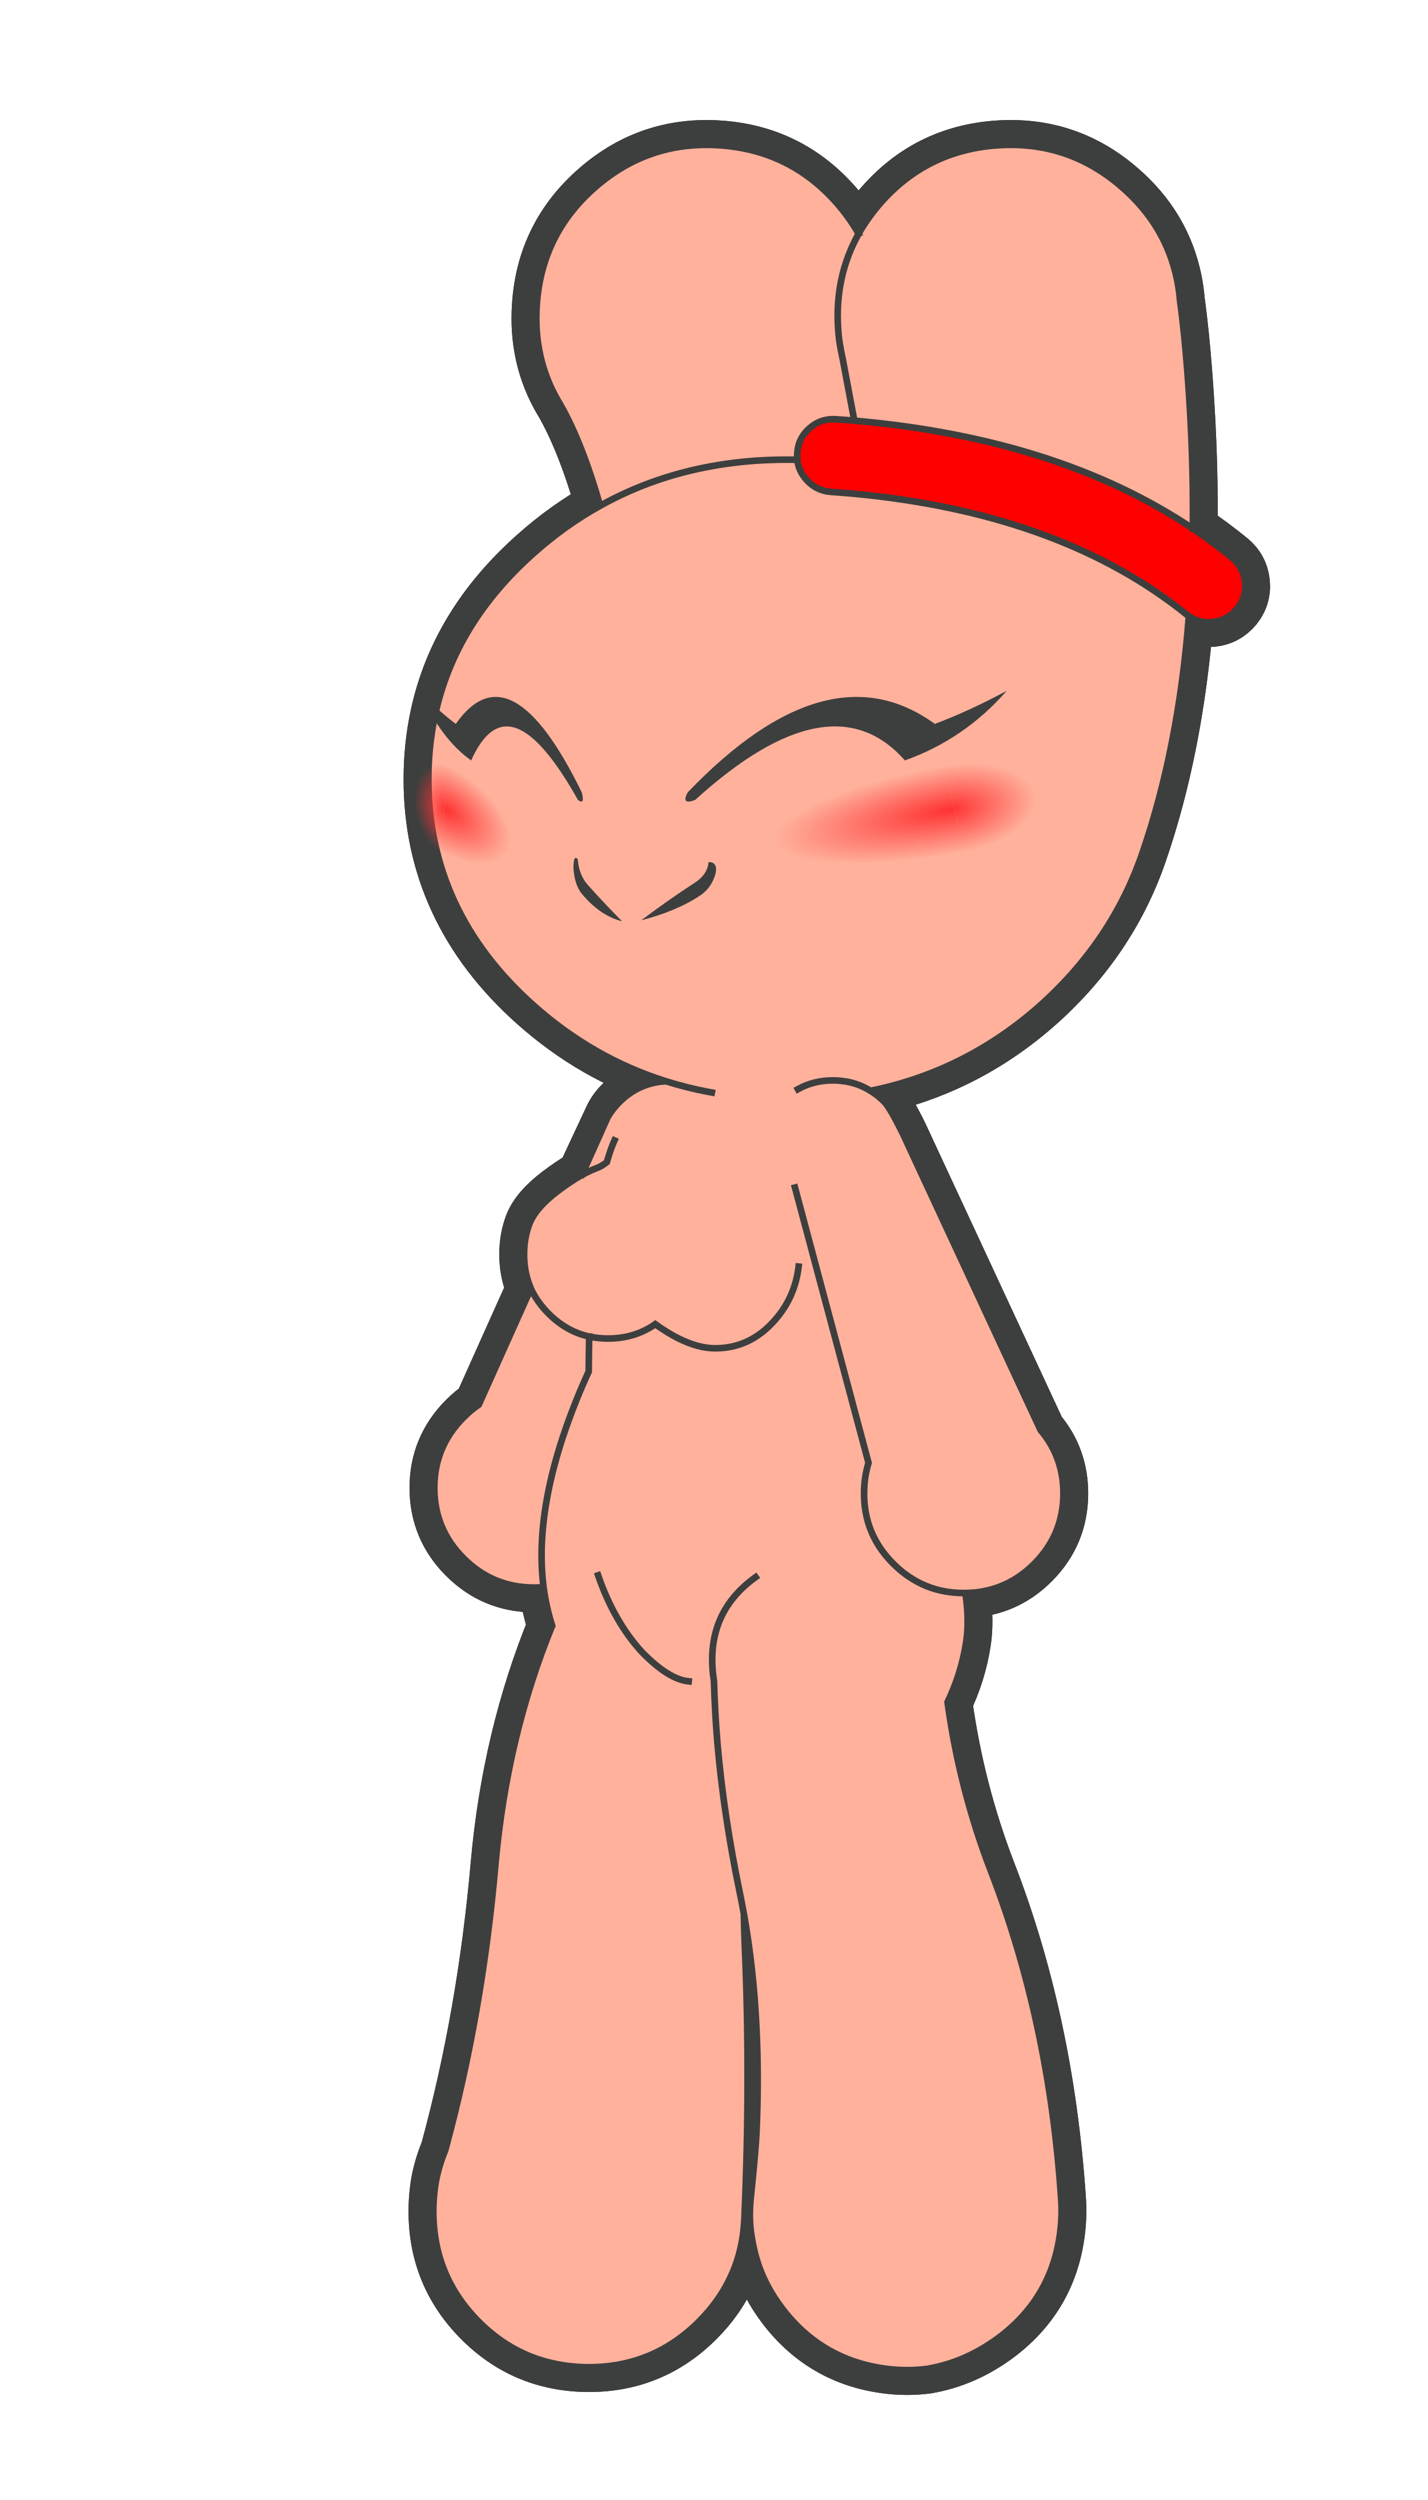 
<svg xmlns="http://www.w3.org/2000/svg" version="1.1" xmlns:xlink="http://www.w3.org/1999/xlink" preserveAspectRatio="none" x="0px" y="0px" width="200px" height="350px" viewBox="0 0 200 350">
<defs>
<radialGradient id="Gradient_1" gradientUnits="userSpaceOnUse" cx="0" cy="0" r="21.763" fx="0" fy="0" gradientTransform="matrix( -0.894, -0.447, -0.054, 0.601, 174.45,262.6) " spreadMethod="pad">
<stop  offset="0%" stop-color="#FF3333"/>

<stop  offset="100%" stop-color="#FF3333" stop-opacity="0"/>
</radialGradient>

<radialGradient id="Gradient_2" gradientUnits="userSpaceOnUse" cx="0" cy="0" r="10.414" fx="0" fy="0" gradientTransform="matrix( -0.894, -0.448, -0.113, 1.255, 174.15,262.45) " spreadMethod="pad">
<stop  offset="0%" stop-color="#FF3333"/>

<stop  offset="100%" stop-color="#FF3333" stop-opacity="0"/>
</radialGradient>

<radialGradient id="Gradient_3" gradientUnits="userSpaceOnUse" cx="0" cy="0" r="53.641" fx="0" fy="0" gradientTransform="matrix( 0.983, -0.182, 0.059, 0.244, 326.55,262.6) " spreadMethod="pad">
<stop  offset="0%" stop-color="#FF3333"/>

<stop  offset="100%" stop-color="#FF3333" stop-opacity="0"/>
</radialGradient>

<radialGradient id="Gradient_4" gradientUnits="userSpaceOnUse" cx="0" cy="0" r="25.677" fx="0" fy="0" gradientTransform="matrix( 0.983, -0.182, 0.124, 0.509, 327.45,262.45) " spreadMethod="pad">
<stop  offset="0%" stop-color="#FF3333"/>

<stop  offset="100%" stop-color="#FF3333" stop-opacity="0"/>
</radialGradient>

<g id="Symbole_2_0_Layer2_0_FILL">
<path fill="#660000" stroke="none" d="
M -60.9 40.4
Q -59.3 36.45 -57.45 32.45 -57.4 26.95 -57.3 21.85
L -57.35 21.85
Q -64.2 20.3 -69.55 14.95 -73.05 11.45 -74.95 7.35
L -90.7 42.45
Q -93.1 44.1 -95.3 46.3 -104.15 55.15 -104.15 67.6 -104.15 80.1 -95.3 88.9 -86.45 97.75 -74 97.75 -72.55 97.75 -71.1 97.65 -74.25 73.2 -60.9 40.4
M 26.25 -232.65
Q 27.55 -220.7 27.5 -210.8 27.55 -220.7 26.25 -232.65 21.1 -233.2 15.85 -233.55 11.3 -233.9 8.3 -237.35 6 -240 5.65 -243.25 4.1 -243.3 2.5 -243.3 -2.15 -243.3 -6.7 -243 -22.75 -241.9 -37.05 -236.95 -45.85 -233.9 -54 -229.35 -64.65 -223.45 -74.15 -214.95 -98 -193.75 -103.95 -165.95 -105.95 -156.65 -105.95 -146.65 -105.95 -106.65 -74.15 -78.3 -56.2 -62.3 -34.1 -55.35 -27.75 -53.35 -21.1 -52.1 -20.65 -52.05 -20.2 -51.95 -20.65 -52.05 -21.1 -52.1 -27.75 -53.35 -34.1 -55.35 -42.3 -54.9 -48.2 -49 -50.15 -47.05 -51.3 -44.6
L -59.55 -26.95
Q -57.15 -28.3 -55 -29.1 -53.5 -29.65 -51.95 -30.9 -51.85 -31.25 -51.75 -31.6 -50.85 -34.75 -49.65 -37.45 -50.85 -34.75 -51.75 -31.6 -51.85 -31.25 -51.95 -30.9 -53.5 -29.65 -55 -29.1 -57.15 -28.3 -59.55 -26.95
L -59.6 -26.95
Q -62.95 -25.05 -66.85 -22.1 -73.45 -17.1 -75.35 -12.3 -77 -8 -77 -3 -77 2 -75.35 6.3 -75.15 6.8 -74.95 7.3
L -74.95 7.35
Q -73.05 11.45 -69.55 14.95 -64.2 20.3 -57.35 21.85
L -57.3 21.85
Q -54.55 22.45 -51.55 22.45 -43.5 22.45 -37.3 18.1 -27.2 25.4 -19.15 25.4 -8.6 25.4 -1.15 16.9 4.95 10 6.05 0.7 4.95 10 -1.15 16.9 -8.6 25.4 -19.15 25.4 -27.2 25.4 -37.3 18.1 -43.5 22.45 -51.55 22.45 -54.55 22.45 -57.3 21.85 -57.4 26.95 -57.45 32.45 -59.3 36.45 -60.9 40.4 -74.25 73.2 -71.1 97.65 -70.3 103.7 -68.5 109.3 -68.453 109.253 -68.45 109.15 -68.452 109.306 -68.5 109.45 -68.5 109.35 -68.5 109.3 -82.2 142.8 -85.65 181.3 -89.65 226.85 -100.85 267.9 -102.6 272.1 -103.55 276.65 -104.45 281.35 -104.45 286.45 -104.45 305.95 -90.7 319.75 -81.5 328.95 -69.8 331.95 -63.9 333.5 -57.4 333.5 -37.9 333.5 -24.1 319.7 -17.5 313.1 -14.1 305.25
L -14.05 305.2
Q -10.85 297.85 -10.4 289.3 -10.3 288.25 -10.3 287.2 -8.5 245.65 -10.25 205.6 -10.45 200.95 -10.5 196.45 -11.15 192.9 -11.85 189.5 -16.6 166.6 -18.5 144.9 -19.3 135.4 -19.55 126.1 -19.65 126.1 -19.7 126.1 -25.75 125.55 -33.85 117.25 -42.25 108.1 -47.1 94.05 -42.25 108.1 -33.85 117.25 -25.75 125.55 -19.7 126.1 -19.65 126.1 -19.55 126.1 -22.75 105.9 -16.95 93.05 -22.75 105.9 -19.55 126.1 -19.3 135.4 -18.5 144.9 -16.6 166.6 -11.85 189.5 -11.15 192.9 -10.5 196.45 -7.55 212.9 -6.7 231 -5.95 246.25 -6.7 262.65 -6.9 267.45 -8.25 280.55 -8.25 280.6 -8.25 280.65 -8.75 284.55 -8.7 288.3 -8.65 288.9 -8.65 289.55 -8.35 294.65 -6.8 300.3 -6.75 300.45 -6.7 300.6 -4.4 308.6 1.2 315.9 13.1 331.4 32.4 333.95 38.85 334.8 44.9 334 56.85 332 67.2 324.1 82.65 312.2 85.15 292.9 85.85 287.45 85.45 282.35 81.8 228.9 64.3 183.7 54.75 159 51.1 132.4 55.25 123.75 56.7 114.45 57.75 107.85 56.5 99.4 56.25 99.4 56 99.4 51.4 99.4 47.3 98.2 41.7 96.55 37 92.65 35.85 91.7 34.75 90.6 28.9 84.8 26.9 77.45 25.85 73.6 25.85 69.3 25.85 64.4 27.2 60.05
L 4.95 -23.2 27.2 60.05
Q 25.85 64.4 25.85 69.3 25.85 73.6 26.9 77.45 28.9 84.8 34.75 90.6 35.85 91.7 37 92.65 41.7 96.55 47.3 98.2 51.4 99.4 56 99.4 56.25 99.4 56.5 99.4 58 99.35 59.4 99.25 69.75 98.15 77.3 90.6 86.15 81.75 86.15 69.3 86.15 58.3 79.25 50.15
L 37.6 -39.45
Q 33.65 -47.45 31.9 -49.2 30 -51.1 27.8 -52.45 24.35 -54.6 20.25 -55.3 20 -55.35 19.75 -55.35 18.1 -55.6 16.4 -55.6 10.6 -55.6 5.85 -52.95 10.6 -55.6 16.4 -55.6 18.1 -55.6 19.75 -55.35 20 -55.35 20.25 -55.3 24.35 -54.6 27.8 -52.45 56.75 -58.35 79.15 -78.3 100.95 -97.8 110.05 -124.35 121 -156.15 124.1 -195.95 123.65 -196.25 123.25 -196.6 86.3 -226.25 26.25 -232.65
M 17.4 -255.5
Q 12.85 -255.85 9.4 -252.85 5.95 -249.85 5.65 -245.35 5.55 -244.25 5.65 -243.25 6 -240 8.3 -237.35 11.3 -233.9 15.85 -233.55 21.1 -233.2 26.25 -232.65 86.3 -226.25 123.25 -196.6 123.65 -196.25 124.1 -195.95 127.3 -193.8 131.3 -194.2 135.8 -194.7 138.7 -198.2 141.55 -201.75 141.1 -206.25 140.6 -210.8 137.1 -213.7 131.4 -218.35 125.3 -222.45 84.8 -249.65 22.9 -255.1 20.15 -255.35 17.4 -255.5
M 24.2 -311.6
Q 21.55 -316.3 17.8 -320.65 3.7 -336.85 -17.75 -338.35 -39.2 -339.85 -55.4 -325.75 -71.7 -311.6 -73.15 -290.15 -74.3 -274 -66.55 -260.8
L -66.2 -260.25
Q -59.45 -248.5 -54 -229.35 -45.85 -233.9 -37.05 -236.95 -22.75 -241.9 -6.7 -243 -2.15 -243.3 2.5 -243.3 4.1 -243.3 5.65 -243.25 5.55 -244.25 5.65 -245.35 5.95 -249.85 9.4 -252.85 12.85 -255.85 17.4 -255.5 20.15 -255.35 22.9 -255.1 22.6 -256.65 22.3 -258.25 21 -265.1 19.35 -273.95 18.75 -276.6 18.35 -279.3 18.35 -279.5 18.3 -279.7 18.1 -281.3 18 -282.95 16.95 -298.65 24.2 -311.6
M 120.55 -297.6
Q 117.2 -314.15 103.8 -325.75 87.6 -339.85 66.15 -338.35 44.7 -336.85 30.6 -320.65 26.85 -316.3 24.2 -311.6 16.95 -298.65 18 -282.95 18.1 -281.3 18.3 -279.7 18.35 -279.5 18.35 -279.3 18.75 -276.6 19.35 -273.95 21 -265.1 22.3 -258.25 22.6 -256.65 22.9 -255.1 84.8 -249.65 125.3 -222.45 125.5 -239.6 124.45 -258 123.3 -277.7 121.4 -291.6 121.15 -294.7 120.55 -297.6 Z"/>
</g>

<g id="Symbole_2_0_Layer1_0_FILL">
<path fill="#660000" stroke="none" d="
M -57.3 21.85
L -57.35 21.85
Q -64.2 20.3 -69.55 14.95 -73.05 11.45 -74.95 7.35
L -90.7 42.45
Q -93.1 44.1 -95.3 46.3 -104.15 55.15 -104.15 67.6 -104.15 80.1 -95.3 88.9 -86.45 97.75 -74 97.75 -72.55 97.75 -71.1 97.65 -74.25 73.2 -60.9 40.4 -59.3 36.45 -57.45 32.45 -57.4 26.95 -57.3 21.85
M 26.25 -232.65
Q 21.1 -233.2 15.85 -233.55 11.3 -233.9 8.3 -237.35 6 -240 5.65 -243.25 4.1 -243.3 2.5 -243.3 -2.15 -243.3 -6.7 -243 -22.75 -241.9 -37.05 -236.95 -45.85 -233.9 -54 -229.35 -64.65 -223.45 -74.15 -214.95 -98 -193.75 -103.95 -165.95 -105.95 -156.65 -105.95 -146.65 -105.95 -106.65 -74.15 -78.3 -56.2 -62.3 -34.1 -55.35 -27.75 -53.35 -21.1 -52.1 -20.65 -52.05 -20.2 -51.95 -20.65 -52.05 -21.1 -52.1 -27.75 -53.35 -34.1 -55.35 -42.3 -54.9 -48.2 -49 -50.15 -47.05 -51.3 -44.6
L -59.55 -26.95
Q -57.15 -28.3 -55 -29.1 -53.5 -29.65 -51.95 -30.9 -51.85 -31.25 -51.75 -31.6 -50.85 -34.75 -49.65 -37.45 -50.85 -34.75 -51.75 -31.6 -51.85 -31.25 -51.95 -30.9 -53.5 -29.65 -55 -29.1 -57.15 -28.3 -59.55 -26.95
L -59.6 -26.95
Q -62.95 -25.05 -66.85 -22.1 -73.45 -17.1 -75.35 -12.3 -77 -8 -77 -3 -77 2 -75.35 6.3 -75.15 6.8 -74.95 7.3
L -74.95 7.35
Q -73.05 11.45 -69.55 14.95 -64.2 20.3 -57.35 21.85
L -57.3 21.85
Q -54.55 22.45 -51.55 22.45 -43.5 22.45 -37.3 18.1 -27.2 25.4 -19.15 25.4 -8.6 25.4 -1.15 16.9 4.95 10 6.05 0.7 4.95 10 -1.15 16.9 -8.6 25.4 -19.15 25.4 -27.2 25.4 -37.3 18.1 -43.5 22.45 -51.55 22.45 -54.55 22.45 -57.3 21.85 -57.4 26.95 -57.45 32.45 -59.3 36.45 -60.9 40.4 -74.25 73.2 -71.1 97.65 -70.3 103.7 -68.5 109.3 -68.453 109.253 -68.45 109.15 -68.452 109.306 -68.5 109.45 -68.5 109.35 -68.5 109.3 -82.2 142.8 -85.65 181.3 -89.65 226.85 -100.85 267.9 -102.6 272.1 -103.55 276.65 -104.45 281.35 -104.45 286.45 -104.45 305.95 -90.7 319.75 -81.5 328.95 -69.8 331.95 -63.9 333.5 -57.4 333.5 -37.9 333.5 -24.1 319.7 -17.5 313.1 -14.1 305.25
L -14.05 305.2
Q -10.85 297.85 -10.4 289.3 -10.3 288.25 -10.3 287.2 -8.5 245.65 -10.25 205.6 -10.45 200.95 -10.5 196.45 -11.15 192.9 -11.85 189.5 -16.6 166.6 -18.5 144.9 -19.3 135.4 -19.55 126.1 -19.65 126.1 -19.7 126.1 -25.75 125.55 -33.85 117.25 -42.25 108.1 -47.1 94.05 -42.25 108.1 -33.85 117.25 -25.75 125.55 -19.7 126.1 -19.65 126.1 -19.55 126.1 -22.75 105.9 -16.95 93.05 -22.75 105.9 -19.55 126.1 -19.3 135.4 -18.5 144.9 -16.6 166.6 -11.85 189.5 -11.15 192.9 -10.5 196.45 -7.55 212.9 -6.7 231 -5.95 246.25 -6.7 262.65 -6.9 267.45 -8.25 280.55 -8.25 280.6 -8.25 280.65 -8.75 284.55 -8.7 288.3 -8.65 288.9 -8.65 289.55 -8.35 294.65 -6.8 300.3 -6.75 300.45 -6.7 300.6 -4.4 308.6 1.2 315.9 13.1 331.4 32.4 333.95 38.85 334.8 44.9 334 56.85 332 67.2 324.1 82.65 312.2 85.15 292.9 85.85 287.45 85.45 282.35 81.8 228.9 64.3 183.7 54.75 159 51.1 132.4 55.25 123.75 56.7 114.45 57.75 107.85 56.5 99.4 56.25 99.4 56 99.4 51.4 99.4 47.3 98.2 41.7 96.55 37 92.65 35.85 91.7 34.75 90.6 28.9 84.8 26.9 77.45 25.85 73.6 25.85 69.3 25.85 64.4 27.2 60.05
L 4.95 -23.2 27.2 60.05
Q 25.85 64.4 25.85 69.3 25.85 73.6 26.9 77.45 28.9 84.8 34.75 90.6 35.85 91.7 37 92.65 41.7 96.55 47.3 98.2 51.4 99.4 56 99.4 56.25 99.4 56.5 99.4 58 99.35 59.4 99.25 69.75 98.15 77.3 90.6 86.15 81.75 86.15 69.3 86.15 58.3 79.25 50.15
L 37.6 -39.45
Q 33.65 -47.45 31.9 -49.2 30 -51.1 27.8 -52.45 24.35 -54.6 20.25 -55.3 20 -55.35 19.75 -55.35 18.1 -55.6 16.4 -55.6 10.6 -55.6 5.85 -52.95 10.6 -55.6 16.4 -55.6 18.1 -55.6 19.75 -55.35 20 -55.35 20.25 -55.3 24.35 -54.6 27.8 -52.45 56.75 -58.35 79.15 -78.3 100.95 -97.8 110.05 -124.35 121 -156.15 124.1 -195.95 123.65 -196.25 123.25 -196.6 86.3 -226.25 26.25 -232.65 27.55 -220.7 27.5 -210.8 27.55 -220.7 26.25 -232.65
M 17.4 -255.5
Q 12.85 -255.85 9.4 -252.85 5.95 -249.85 5.65 -245.35 5.55 -244.25 5.65 -243.25 6 -240 8.3 -237.35 11.3 -233.9 15.85 -233.55 21.1 -233.2 26.25 -232.65 86.3 -226.25 123.25 -196.6 123.65 -196.25 124.1 -195.95 127.3 -193.8 131.3 -194.2 135.8 -194.7 138.7 -198.2 141.55 -201.75 141.1 -206.25 140.6 -210.8 137.1 -213.7 131.4 -218.35 125.3 -222.45 84.8 -249.65 22.9 -255.1 20.15 -255.35 17.4 -255.5
M 24.2 -311.6
Q 21.55 -316.3 17.8 -320.65 3.7 -336.85 -17.75 -338.35 -39.2 -339.85 -55.4 -325.75 -71.7 -311.6 -73.15 -290.15 -74.3 -274 -66.55 -260.8
L -66.2 -260.25
Q -59.45 -248.5 -54 -229.35 -45.85 -233.9 -37.05 -236.95 -22.75 -241.9 -6.7 -243 -2.15 -243.3 2.5 -243.3 4.1 -243.3 5.65 -243.25 5.55 -244.25 5.65 -245.35 5.95 -249.85 9.4 -252.85 12.85 -255.85 17.4 -255.5 20.15 -255.35 22.9 -255.1 22.6 -256.65 22.3 -258.25 21 -265.1 19.35 -273.95 18.75 -276.6 18.35 -279.3 18.35 -279.5 18.3 -279.7 18.1 -281.3 18 -282.95 16.95 -298.65 24.2 -311.6
M 120.55 -297.6
Q 117.2 -314.15 103.8 -325.75 87.6 -339.85 66.15 -338.35 44.7 -336.85 30.6 -320.65 26.85 -316.3 24.2 -311.6 16.95 -298.65 18 -282.95 18.1 -281.3 18.3 -279.7 18.35 -279.5 18.35 -279.3 18.75 -276.6 19.35 -273.95 21 -265.1 22.3 -258.25 22.6 -256.65 22.9 -255.1 84.8 -249.65 125.3 -222.45 125.5 -239.6 124.45 -258 123.3 -277.7 121.4 -291.6 121.15 -294.7 120.55 -297.6 Z"/>
</g>

<g id="Symbole_2_0_Layer0_0_FILL">
<path fill="#FFB19C" stroke="none" d="
M -60.9 40.4
Q -59.3 36.45 -57.45 32.45 -57.4 26.95 -57.3 21.85
L -57.35 21.85
Q -64.2 20.3 -69.55 14.95 -73.05 11.45 -74.95 7.35
L -90.7 42.45
Q -93.1 44.1 -95.3 46.3 -104.15 55.15 -104.15 67.6 -104.15 80.1 -95.3 88.9 -86.45 97.75 -74 97.75 -72.55 97.75 -71.1 97.65 -74.25 73.2 -60.9 40.4
M 5.65 -243.25
Q 4.1 -243.3 2.5 -243.3 -2.15 -243.3 -6.7 -243 -22.75 -241.9 -37.05 -236.95 -45.85 -233.9 -54 -229.35 -64.65 -223.45 -74.15 -214.95 -98 -193.75 -103.95 -165.95 -105.95 -156.65 -105.95 -146.65 -105.95 -106.65 -74.15 -78.3 -56.2 -62.3 -34.1 -55.35 -27.75 -53.35 -21.1 -52.1 -20.65 -52.05 -20.2 -51.95 -20.65 -52.05 -21.1 -52.1 -27.75 -53.35 -34.1 -55.35 -42.3 -54.9 -48.2 -49 -50.15 -47.05 -51.5 -44.8 -51.6 -44.65 -51.7 -44.5
L -59.55 -26.95
Q -57.15 -28.3 -55 -29.1 -53.5 -29.65 -51.95 -30.9 -51.85 -31.25 -51.75 -31.6 -50.85 -34.75 -49.65 -37.45 -50.85 -34.75 -51.75 -31.6 -51.85 -31.25 -51.95 -30.9 -53.5 -29.65 -55 -29.1 -57.15 -28.3 -59.55 -26.95
L -59.6 -26.95
Q -62.95 -25.05 -66.85 -22.1 -73.45 -17.1 -75.35 -12.3 -77 -8 -77 -3 -77 2 -75.35 6.3 -75.15 6.8 -74.95 7.3
L -74.95 7.35
Q -73.05 11.45 -69.55 14.95 -64.2 20.3 -57.35 21.85
L -57.3 21.85
Q -54.55 22.45 -51.55 22.45 -43.5 22.45 -37.3 18.1 -27.2 25.4 -19.15 25.4 -8.6 25.4 -1.15 16.9 4.95 10 6.05 0.7 4.95 10 -1.15 16.9 -8.6 25.4 -19.15 25.4 -27.2 25.4 -37.3 18.1 -43.5 22.45 -51.55 22.45 -54.55 22.45 -57.3 21.85 -57.4 26.95 -57.45 32.45 -59.3 36.45 -60.9 40.4 -74.25 73.2 -71.1 97.65 -70.3 103.7 -68.5 109.3 -68.453 109.253 -68.45 109.15 -68.452 109.306 -68.5 109.45 -68.5 109.35 -68.5 109.3 -82.2 142.8 -85.65 181.3 -89.65 226.85 -100.85 267.9 -102.6 272.1 -103.55 276.65 -104.45 281.35 -104.45 286.45 -104.45 305.95 -90.7 319.75 -81.5 328.95 -69.8 331.95 -63.9 333.5 -57.4 333.5 -37.9 333.5 -24.1 319.7 -17.5 313.1 -14.1 305.25
L -14.05 305.2
Q -10.85 297.85 -10.4 289.3 -10.3 288.25 -10.3 287.2 -8.5 245.65 -10.25 205.6 -10.45 200.95 -10.5 196.45 -11.15 192.9 -11.85 189.5 -16.6 166.6 -18.5 144.9 -19.3 135.4 -19.55 126.1 -22.75 105.9 -6.95 94.6 -22.75 105.9 -19.55 126.1 -19.3 135.4 -18.5 144.9 -16.6 166.6 -11.85 189.5 -11.15 192.9 -10.5 196.45 -7.55 212.9 -6.7 231 -5.95 246.25 -6.7 262.65 -6.9 267.45 -8.25 280.55 -8.25 280.6 -8.25 280.65 -8.75 284.55 -8.7 288.3 -8.65 288.9 -8.65 289.55 -8.35 294.65 -6.8 300.3 -6.75 300.45 -6.7 300.6 -4.4 308.6 1.2 315.9 13.1 331.4 32.4 333.95 38.85 334.8 44.9 334 56.85 332 67.2 324.1 82.65 312.2 85.15 292.9 85.85 287.45 85.45 282.35 81.8 228.9 64.3 183.7 54.75 159 51.1 132.4 55.25 123.75 56.7 114.45 57.75 107.85 56.5 99.4 56.25 99.4 56 99.4 51.4 99.4 47.3 98.2 41.7 96.55 37 92.65 35.85 91.7 34.75 90.6 28.9 84.8 26.9 77.45 25.85 73.6 25.85 69.3 25.85 64.4 27.2 60.05
L 4.95 -23.2 27.2 60.05
Q 25.85 64.4 25.85 69.3 25.85 73.6 26.9 77.45 28.9 84.8 34.75 90.6 35.85 91.7 37 92.65 41.7 96.55 47.3 98.2 51.4 99.4 56 99.4 56.25 99.4 56.5 99.4 58 99.35 59.4 99.25 69.75 98.15 77.3 90.6 86.15 81.75 86.15 69.3 86.15 58.3 79.25 50.15
L 37.6 -39.45
Q 33.65 -47.45 31.9 -49.2 30 -51.1 27.8 -52.45 24.35 -54.6 20.25 -55.3 20 -55.35 19.75 -55.35 18.1 -55.6 16.4 -55.6 10.6 -55.6 5.85 -52.95 10.6 -55.6 16.4 -55.6 18.1 -55.6 19.75 -55.35 20 -55.35 20.25 -55.3 24.35 -54.6 27.8 -52.45 56.75 -58.35 79.15 -78.3 100.95 -97.8 110.05 -124.35 121 -156.15 124.1 -195.95 123.65 -196.25 123.25 -196.6 86.3 -226.25 26.25 -232.65 21.1 -233.2 15.85 -233.55 11.3 -233.9 8.3 -237.35 6 -240 5.65 -243.25
M -41.35 117.25
Q -33.25 125.55 -27.2 126.1 -33.25 125.55 -41.35 117.25 -49.75 108.1 -54.6 94.05 -49.75 108.1 -41.35 117.25
M 24.2 -311.6
Q 21.55 -316.3 17.8 -320.65 3.7 -336.85 -17.75 -338.35 -39.2 -339.85 -55.4 -325.75 -71.7 -311.6 -73.15 -290.15 -74.3 -274 -66.55 -260.8
L -66.2 -260.25
Q -59.45 -248.5 -54 -229.35 -45.85 -233.9 -37.05 -236.95 -22.75 -241.9 -6.7 -243 -2.15 -243.3 2.5 -243.3 4.1 -243.3 5.65 -243.25 5.55 -244.25 5.65 -245.35 5.95 -249.85 9.4 -252.85 12.85 -255.85 17.4 -255.5 20.15 -255.35 22.9 -255.1 22.6 -256.65 22.3 -258.25 21 -265.1 19.35 -273.95 18.75 -276.6 18.35 -279.3 18.35 -279.5 18.3 -279.7 18.1 -281.3 18 -282.95 16.95 -298.65 24.2 -311.6
M 120.55 -297.6
Q 117.2 -314.15 103.8 -325.75 87.6 -339.85 66.15 -338.35 44.7 -336.85 30.6 -320.65 26.85 -316.3 24.2 -311.6 16.95 -298.65 18 -282.95 18.1 -281.3 18.3 -279.7 18.35 -279.5 18.35 -279.3 18.75 -276.6 19.35 -273.95 21 -265.1 22.3 -258.25 22.6 -256.65 22.9 -255.1 84.8 -249.65 125.3 -222.45 125.5 -239.6 124.45 -258 123.3 -277.7 121.4 -291.6 121.15 -294.7 120.55 -297.6 Z"/>

<path fill="#FF0000" stroke="none" d="
M 17.4 -255.5
Q 12.85 -255.85 9.4 -252.85 5.95 -249.85 5.65 -245.35 5.55 -244.25 5.65 -243.25 6 -240 8.3 -237.35 11.3 -233.9 15.85 -233.55 21.1 -233.2 26.25 -232.65 86.3 -226.25 123.25 -196.6 123.65 -196.25 124.1 -195.95 127.3 -193.8 131.3 -194.2 135.8 -194.7 138.7 -198.2 141.55 -201.75 141.1 -206.25 140.6 -210.8 137.1 -213.7 131.4 -218.35 125.3 -222.45 84.8 -249.65 22.9 -255.1 20.15 -255.35 17.4 -255.5 Z"/>
</g>

<g id="Symbole_2_0_Layer0_1_FILL">
<path fill="#3D3F3E" stroke="none" d="
M -21.2 -121.6
Q -21.5 -117.7 -25.85 -115.05 -32.95 -110.45 -41.6 -104 -30.9 -106.75 -23.75 -111.5 -20.1 -113.95 -19 -118.45 -18.5 -121.7 -21.2 -121.6
M -60.75 -122.45
Q -62.15 -124.1 -62.05 -119.45 -61.65 -114.65 -59.55 -112.05 -54.1 -105.45 -47.35 -103.7 -52.7 -109.1 -57.75 -114.75 -60.4 -117.75 -60.75 -122.45
M -60.7 -140.4
Q -58.5 -138.75 -59.55 -142.7 -81.15 -186.9 -97.65 -163.4 -102.85 -167.25 -108.65 -173.4 -102.2 -158.8 -93 -152.35 -81.65 -177.75 -60.7 -140.4
M 69 -173.4
Q 57.55 -167.25 47.25 -163.4 14.9 -186.9 -27.5 -142.7 -29.6 -138.75 -25.25 -140.4 15.85 -177.75 38.2 -152.35 56.25 -158.8 69 -173.4 Z"/>
</g>

<g id="Symbole_2_0_Layer0_1_MEMBER_0_FILL">
<path fill="url(#Gradient_1)" stroke="none" d="
M 172.3 279.5
Q 181.7 284.15 188.75 282.65 195.85 281.15 196.45 274.3 197.05 267.45 190.85 259.25 184.65 251.15 175.25 246.4
L 172.3 279.5 Z"/>

<path fill="url(#Gradient_2)" stroke="none" d="
M 175.25 246.4
L 175.2 246.35
Q 170.65 244.1 167 247.35 163.4 250.6 162.8 257.45 162.15 264.3 164.9 270.75 167.7 277.2 172.2 279.45 172.25 279.5 172.3 279.5
L 175.25 246.4 Z"/>
</g>

<g id="Symbole_2_0_Layer0_1_MEMBER_1_FILL">
<path fill="url(#Gradient_3)" stroke="none" d="
M 332.45 279.5
L 324.4 246.4
Q 298.95 251.15 282.2 259.25 265.3 267.45 266.95 274.3 268.6 281.15 287.9 282.65 307 284.15 332.45 279.5 Z"/>

<path fill="url(#Gradient_4)" stroke="none" d="
M 324.6 246.35
Q 324.5 246.4 324.4 246.4
L 332.45 279.5
Q 332.55 279.5 332.65 279.45 344.95 277.2 352.45 270.75 359.9 264.3 358.25 257.45 356.55 250.6 346.75 247.35 336.9 244.1 324.6 246.35 Z"/>
</g>

<path id="Symbole_2_0_Layer2_0_1_STROKES" stroke="#3C3F3E" stroke-width="15" stroke-linejoin="round" stroke-linecap="round" fill="none" d="
M 125.3 -222.45
Q 125.5 -239.6 124.45 -258 123.3 -277.7 121.4 -291.6 121.15 -294.7 120.55 -297.6 117.2 -314.15 103.8 -325.75 87.6 -339.85 66.15 -338.35 44.7 -336.85 30.6 -320.65 26.85 -316.3 24.2 -311.6 16.95 -298.65 18 -282.95 18.1 -281.3 18.3 -279.7 18.35 -279.5 18.35 -279.3 18.75 -276.6 19.35 -273.95 21 -265.1 22.3 -258.25 22.6 -256.65 22.9 -255.1 84.8 -249.65 125.3 -222.45 131.4 -218.35 137.1 -213.7 140.6 -210.8 141.1 -206.25 141.55 -201.75 138.7 -198.2 135.8 -194.7 131.3 -194.2 127.3 -193.8 124.1 -195.95 121 -156.15 110.05 -124.35 100.95 -97.8 79.15 -78.3 56.75 -58.35 27.8 -52.45 30 -51.1 31.9 -49.2 33.65 -47.45 37.6 -39.45
L 79.25 50.15
Q 86.15 58.3 86.15 69.3 86.15 81.75 77.3 90.6 69.75 98.15 59.4 99.25 58 99.35 56.5 99.4 57.75 107.85 56.7 114.45 55.25 123.75 51.1 132.4 54.75 159 64.3 183.7 81.8 228.9 85.45 282.35 85.85 287.45 85.15 292.9 82.65 312.2 67.2 324.1 56.85 332 44.9 334 38.85 334.8 32.4 333.95 13.1 331.4 1.2 315.9 -4.4 308.6 -6.7 300.6 -6.75 300.45 -6.8 300.3 -8.35 294.65 -8.65 289.55 -8.65 288.9 -8.7 288.3 -8.75 284.55 -8.25 280.65 -8.25 280.6 -8.25 280.55 -6.9 267.45 -6.7 262.65 -5.95 246.25 -6.7 231 -7.55 212.9 -10.5 196.45 -10.45 200.95 -10.25 205.6 -8.5 245.65 -10.3 287.2 -10.3 288.25 -10.4 289.3 -10.85 297.85 -14.05 305.2
L -14.1 305.25
Q -17.5 313.1 -24.1 319.7 -37.9 333.5 -57.4 333.5 -63.9 333.5 -69.8 331.95 -81.5 328.95 -90.7 319.75 -104.45 305.95 -104.45 286.45 -104.45 281.35 -103.55 276.65 -102.6 272.1 -100.85 267.9 -89.65 226.85 -85.65 181.3 -82.2 142.8 -68.5 109.3 -70.3 103.7 -71.1 97.65 -72.55 97.75 -74 97.75 -86.45 97.75 -95.3 88.9 -104.15 80.1 -104.15 67.6 -104.15 55.15 -95.3 46.3 -93.1 44.1 -90.7 42.45
L -74.95 7.35 -74.95 7.3
Q -75.15 6.8 -75.35 6.3 -77 2 -77 -3 -77 -8 -75.35 -12.3 -73.45 -17.1 -66.85 -22.1 -62.95 -25.05 -59.6 -26.95
L -59.55 -26.95 -51.3 -44.6
Q -50.15 -47.05 -48.2 -49 -42.3 -54.9 -34.1 -55.35 -56.2 -62.3 -74.15 -78.3 -105.95 -106.65 -105.95 -146.65 -105.95 -156.65 -103.95 -165.95 -98 -193.75 -74.15 -214.95 -64.65 -223.45 -54 -229.35 -59.45 -248.5 -66.2 -260.25
L -66.55 -260.8
Q -74.3 -274 -73.15 -290.15 -71.7 -311.6 -55.4 -325.75 -39.2 -339.85 -17.75 -338.35 3.7 -336.85 17.8 -320.65 21.55 -316.3 24.2 -311.6
M 22.9 -255.1
Q 20.15 -255.35 17.4 -255.5 12.85 -255.85 9.4 -252.85 5.95 -249.85 5.65 -245.35 5.55 -244.25 5.65 -243.25 6 -240 8.3 -237.35 11.3 -233.9 15.85 -233.55 21.1 -233.2 26.25 -232.65 86.3 -226.25 123.25 -196.6 123.65 -196.25 124.1 -195.95
M 26.25 -232.65
Q 27.55 -220.7 27.5 -210.8
M 5.65 -243.25
Q 4.1 -243.3 2.5 -243.3 -2.15 -243.3 -6.7 -243 -22.75 -241.9 -37.05 -236.95 -45.85 -233.9 -54 -229.35
M 5.85 -52.95
Q 10.6 -55.6 16.4 -55.6 18.1 -55.6 19.75 -55.35 20 -55.35 20.25 -55.3 24.35 -54.6 27.8 -52.45
M 4.95 -23.2
L 27.2 60.05
Q 25.85 64.4 25.85 69.3 25.85 73.6 26.9 77.45 28.9 84.8 34.75 90.6 35.85 91.7 37 92.65 41.7 96.55 47.3 98.2 51.4 99.4 56 99.4 56.25 99.4 56.5 99.4
M -34.1 -55.35
Q -27.75 -53.35 -21.1 -52.1 -20.65 -52.05 -20.2 -51.95
M -49.65 -37.45
Q -50.85 -34.75 -51.75 -31.6 -51.85 -31.25 -51.95 -30.9 -53.5 -29.65 -55 -29.1 -57.15 -28.3 -59.55 -26.95
M -74.95 7.35
Q -73.05 11.45 -69.55 14.95 -64.2 20.3 -57.35 21.85
L -57.3 21.85
Q -54.55 22.45 -51.55 22.45 -43.5 22.45 -37.3 18.1 -27.2 25.4 -19.15 25.4 -8.6 25.4 -1.15 16.9 4.95 10 6.05 0.7
M -57.3 21.85
Q -57.4 26.95 -57.45 32.45 -59.3 36.45 -60.9 40.4 -74.25 73.2 -71.1 97.65
M -16.95 93.05
Q -22.75 105.9 -19.55 126.1 -19.3 135.4 -18.5 144.9 -16.6 166.6 -11.85 189.5 -11.15 192.9 -10.5 196.45
M -47.1 94.05
Q -42.25 108.1 -33.85 117.25 -25.75 125.55 -19.7 126.1 -19.65 126.1 -19.55 126.1
M -68.5 109.3
Q -68.5 109.35 -68.5 109.45 -68.452 109.306 -68.45 109.15 -68.453 109.253 -68.5 109.3 Z"/>

<path id="Symbole_2_0_Layer1_0_1_STROKES" stroke="#3C3F3E" stroke-width="15" stroke-linejoin="round" stroke-linecap="round" fill="none" d="
M 125.3 -222.45
Q 125.5 -239.6 124.45 -258 123.3 -277.7 121.4 -291.6 121.15 -294.7 120.55 -297.6 117.2 -314.15 103.8 -325.75 87.6 -339.85 66.15 -338.35 44.7 -336.85 30.6 -320.65 26.85 -316.3 24.2 -311.6 16.95 -298.65 18 -282.95 18.1 -281.3 18.3 -279.7 18.35 -279.5 18.35 -279.3 18.75 -276.6 19.35 -273.95 21 -265.1 22.3 -258.25 22.6 -256.65 22.9 -255.1 84.8 -249.65 125.3 -222.45 131.4 -218.35 137.1 -213.7 140.6 -210.8 141.1 -206.25 141.55 -201.75 138.7 -198.2 135.8 -194.7 131.3 -194.2 127.3 -193.8 124.1 -195.95 121 -156.15 110.05 -124.35 100.95 -97.8 79.15 -78.3 56.75 -58.35 27.8 -52.45 30 -51.1 31.9 -49.2 33.65 -47.45 37.6 -39.45
L 79.25 50.15
Q 86.15 58.3 86.15 69.3 86.15 81.75 77.3 90.6 69.75 98.15 59.4 99.25 58 99.35 56.5 99.4 57.75 107.85 56.7 114.45 55.25 123.75 51.1 132.4 54.75 159 64.3 183.7 81.8 228.9 85.45 282.35 85.85 287.45 85.15 292.9 82.65 312.2 67.2 324.1 56.85 332 44.9 334 38.85 334.8 32.4 333.95 13.1 331.4 1.2 315.9 -4.4 308.6 -6.7 300.6 -6.75 300.45 -6.8 300.3 -8.35 294.65 -8.65 289.55 -8.65 288.9 -8.7 288.3 -8.75 284.55 -8.25 280.65 -8.25 280.6 -8.25 280.55 -6.9 267.45 -6.7 262.65 -5.95 246.25 -6.7 231 -7.55 212.9 -10.5 196.45 -10.45 200.95 -10.25 205.6 -8.5 245.65 -10.3 287.2 -10.3 288.25 -10.4 289.3 -10.85 297.85 -14.05 305.2
L -14.1 305.25
Q -17.5 313.1 -24.1 319.7 -37.9 333.5 -57.4 333.5 -63.9 333.5 -69.8 331.95 -81.5 328.95 -90.7 319.75 -104.45 305.95 -104.45 286.45 -104.45 281.35 -103.55 276.65 -102.6 272.1 -100.85 267.9 -89.65 226.85 -85.65 181.3 -82.2 142.8 -68.5 109.3 -70.3 103.7 -71.1 97.65 -72.55 97.75 -74 97.75 -86.45 97.75 -95.3 88.9 -104.15 80.1 -104.15 67.6 -104.15 55.15 -95.3 46.3 -93.1 44.1 -90.7 42.45
L -74.95 7.35 -74.95 7.3
Q -75.15 6.8 -75.35 6.3 -77 2 -77 -3 -77 -8 -75.35 -12.3 -73.45 -17.1 -66.85 -22.1 -62.95 -25.05 -59.6 -26.95
L -59.55 -26.95 -51.3 -44.6
Q -50.15 -47.05 -48.2 -49 -42.3 -54.9 -34.1 -55.35 -56.2 -62.3 -74.15 -78.3 -105.95 -106.65 -105.95 -146.65 -105.95 -156.65 -103.95 -165.95 -98 -193.75 -74.15 -214.95 -64.65 -223.45 -54 -229.35 -59.45 -248.5 -66.2 -260.25
L -66.55 -260.8
Q -74.3 -274 -73.15 -290.15 -71.7 -311.6 -55.4 -325.75 -39.2 -339.85 -17.75 -338.35 3.7 -336.85 17.8 -320.65 21.55 -316.3 24.2 -311.6
M 22.9 -255.1
Q 20.15 -255.35 17.4 -255.5 12.85 -255.85 9.4 -252.85 5.95 -249.85 5.65 -245.35 5.55 -244.25 5.65 -243.25 6 -240 8.3 -237.35 11.3 -233.9 15.85 -233.55 21.1 -233.2 26.25 -232.65 86.3 -226.25 123.25 -196.6 123.65 -196.25 124.1 -195.95
M 5.65 -243.25
Q 4.1 -243.3 2.5 -243.3 -2.15 -243.3 -6.7 -243 -22.75 -241.9 -37.05 -236.95 -45.85 -233.9 -54 -229.35
M 26.25 -232.65
Q 27.55 -220.7 27.5 -210.8
M 5.85 -52.95
Q 10.6 -55.6 16.4 -55.6 18.1 -55.6 19.75 -55.35 20 -55.35 20.25 -55.3 24.35 -54.6 27.8 -52.45
M 4.95 -23.2
L 27.2 60.05
Q 25.85 64.4 25.85 69.3 25.85 73.6 26.9 77.45 28.9 84.8 34.75 90.6 35.85 91.7 37 92.65 41.7 96.55 47.3 98.2 51.4 99.4 56 99.4 56.25 99.4 56.5 99.4
M -34.1 -55.35
Q -27.75 -53.35 -21.1 -52.1 -20.65 -52.05 -20.2 -51.95
M -49.65 -37.45
Q -50.85 -34.75 -51.75 -31.6 -51.85 -31.25 -51.95 -30.9 -53.5 -29.65 -55 -29.1 -57.15 -28.3 -59.55 -26.95
M -74.95 7.35
Q -73.05 11.45 -69.55 14.95 -64.2 20.3 -57.35 21.85
L -57.3 21.85
Q -54.55 22.45 -51.55 22.45 -43.5 22.45 -37.3 18.1 -27.2 25.4 -19.15 25.4 -8.6 25.4 -1.15 16.9 4.95 10 6.05 0.7
M -57.3 21.85
Q -57.4 26.95 -57.45 32.45 -59.3 36.45 -60.9 40.4 -74.25 73.2 -71.1 97.65
M -47.1 94.05
Q -42.25 108.1 -33.85 117.25 -25.75 125.55 -19.7 126.1 -19.65 126.1 -19.55 126.1 -22.75 105.9 -16.95 93.05
M -19.55 126.1
Q -19.3 135.4 -18.5 144.9 -16.6 166.6 -11.85 189.5 -11.15 192.9 -10.5 196.45
M -68.5 109.3
Q -68.5 109.35 -68.5 109.45 -68.452 109.306 -68.45 109.15 -68.453 109.253 -68.5 109.3 Z"/>

<path id="Symbole_2_0_Layer0_0_1_STROKES" stroke="#3D3F3E" stroke-width="2" stroke-linejoin="miter" stroke-linecap="square" stroke-miterlimit="3" fill="none" d="
M 125.3 -222.45
Q 125.5 -239.6 124.45 -258 123.3 -277.7 121.4 -291.6 121.15 -294.7 120.55 -297.6 117.2 -314.15 103.8 -325.75 87.6 -339.85 66.15 -338.35 44.7 -336.85 30.6 -320.65 26.85 -316.3 24.2 -311.6 16.95 -298.65 18 -282.95 18.1 -281.3 18.3 -279.7 18.35 -279.5 18.35 -279.3 18.75 -276.6 19.35 -273.95 21 -265.1 22.3 -258.25 22.6 -256.65 22.9 -255.1 84.8 -249.65 125.3 -222.45 131.4 -218.35 137.1 -213.7 140.6 -210.8 141.1 -206.25 141.55 -201.75 138.7 -198.2 135.8 -194.7 131.3 -194.2 127.3 -193.8 124.1 -195.95 121 -156.15 110.05 -124.35 100.95 -97.8 79.15 -78.3 56.75 -58.35 27.8 -52.45 30 -51.1 31.9 -49.2 33.65 -47.45 37.6 -39.45
L 79.25 50.15
Q 86.15 58.3 86.15 69.3 86.15 81.75 77.3 90.6 69.75 98.15 59.4 99.25 58 99.35 56.5 99.4 57.75 107.85 56.7 114.45 55.25 123.75 51.1 132.4 54.75 159 64.3 183.7 81.8 228.9 85.45 282.35 85.85 287.45 85.15 292.9 82.65 312.2 67.2 324.1 56.85 332 44.9 334 38.85 334.8 32.4 333.95 13.1 331.4 1.2 315.9 -4.4 308.6 -6.7 300.6 -6.75 300.45 -6.8 300.3 -8.35 294.65 -8.65 289.55 -8.65 288.9 -8.7 288.3 -8.75 284.55 -8.25 280.65 -8.25 280.6 -8.25 280.55 -6.9 267.45 -6.7 262.65 -5.95 246.25 -6.7 231 -7.55 212.9 -10.5 196.45 -10.45 200.95 -10.25 205.6 -8.5 245.65 -10.3 287.2 -10.3 288.25 -10.4 289.3 -10.85 297.85 -14.05 305.2
L -14.1 305.25
Q -17.5 313.1 -24.1 319.7 -37.9 333.5 -57.4 333.5 -63.9 333.5 -69.8 331.95 -81.5 328.95 -90.7 319.75 -104.45 305.95 -104.45 286.45 -104.45 281.35 -103.55 276.65 -102.6 272.1 -100.85 267.9 -89.65 226.85 -85.65 181.3 -82.2 142.8 -68.5 109.3 -70.3 103.7 -71.1 97.65 -72.55 97.75 -74 97.75 -86.45 97.75 -95.3 88.9 -104.15 80.1 -104.15 67.6 -104.15 55.15 -95.3 46.3 -93.1 44.1 -90.7 42.45
L -74.95 7.35 -74.95 7.3
Q -75.15 6.8 -75.35 6.3 -77 2 -77 -3 -77 -8 -75.35 -12.3 -73.45 -17.1 -66.85 -22.1 -62.95 -25.05 -59.6 -26.95
L -59.55 -26.95 -51.7 -44.5
Q -51.6 -44.65 -51.5 -44.8 -50.15 -47.05 -48.2 -49 -42.3 -54.9 -34.1 -55.35 -56.2 -62.3 -74.15 -78.3 -105.95 -106.65 -105.95 -146.65 -105.95 -156.65 -103.95 -165.95 -98 -193.75 -74.15 -214.95 -64.65 -223.45 -54 -229.35 -59.45 -248.5 -66.2 -260.25
L -66.55 -260.8
Q -74.3 -274 -73.15 -290.15 -71.7 -311.6 -55.4 -325.75 -39.2 -339.85 -17.75 -338.35 3.7 -336.85 17.8 -320.65 21.55 -316.3 24.2 -311.6
M 22.9 -255.1
Q 20.15 -255.35 17.4 -255.5 12.85 -255.85 9.4 -252.85 5.95 -249.85 5.65 -245.35 5.55 -244.25 5.65 -243.25 6 -240 8.3 -237.35 11.3 -233.9 15.85 -233.55 21.1 -233.2 26.25 -232.65 86.3 -226.25 123.25 -196.6 123.65 -196.25 124.1 -195.95
M 5.65 -243.25
Q 4.1 -243.3 2.5 -243.3 -2.15 -243.3 -6.7 -243 -22.75 -241.9 -37.05 -236.95 -45.85 -233.9 -54 -229.35
M 5.85 -52.95
Q 10.6 -55.6 16.4 -55.6 18.1 -55.6 19.75 -55.35 20 -55.35 20.25 -55.3 24.35 -54.6 27.8 -52.45
M 4.95 -23.2
L 27.2 60.05
Q 25.85 64.4 25.85 69.3 25.85 73.6 26.9 77.45 28.9 84.8 34.75 90.6 35.85 91.7 37 92.65 41.7 96.55 47.3 98.2 51.4 99.4 56 99.4 56.25 99.4 56.5 99.4
M -34.1 -55.35
Q -27.75 -53.35 -21.1 -52.1 -20.65 -52.05 -20.2 -51.95
M -49.65 -37.45
Q -50.85 -34.75 -51.75 -31.6 -51.85 -31.25 -51.95 -30.9 -53.5 -29.65 -55 -29.1 -57.15 -28.3 -59.55 -26.95
M -74.95 7.35
Q -73.05 11.45 -69.55 14.95 -64.2 20.3 -57.35 21.85
L -57.3 21.85
Q -54.55 22.45 -51.55 22.45 -43.5 22.45 -37.3 18.1 -27.2 25.4 -19.15 25.4 -8.6 25.4 -1.15 16.9 4.95 10 6.05 0.7
M -57.3 21.85
Q -57.4 26.95 -57.45 32.45 -59.3 36.45 -60.9 40.4 -74.25 73.2 -71.1 97.65
M -6.95 94.6
Q -22.75 105.9 -19.55 126.1 -19.3 135.4 -18.5 144.9 -16.6 166.6 -11.85 189.5 -11.15 192.9 -10.5 196.45
M -68.5 109.3
Q -68.5 109.35 -68.5 109.45 -68.452 109.306 -68.45 109.15 -68.453 109.253 -68.5 109.3 Z
M -54.6 94.05
Q -49.75 108.1 -41.35 117.25 -33.25 125.55 -27.2 126.1"/>
</defs>

<g transform="matrix( 0.463, 0, 0, 0.463, 109.05,177) ">
<g transform="matrix( 1, 0, 0, 1, 0,0) ">
<use xlink:href="#Symbole_2_0_Layer2_0_FILL"/>

<use xlink:href="#Symbole_2_0_Layer2_0_1_STROKES"/>
</g>

<g transform="matrix( 1, 0, 0, 1, 0,0) ">
<use xlink:href="#Symbole_2_0_Layer1_0_FILL"/>

<use xlink:href="#Symbole_2_0_Layer1_0_1_STROKES"/>
</g>

<g transform="matrix( 1, 0, 0, 1, 0,0) ">
<use xlink:href="#Symbole_2_0_Layer0_0_FILL"/>

<use xlink:href="#Symbole_2_0_Layer0_0_1_STROKES"/>
</g>

<g transform="matrix( 1, 0, 0, 1, 0,0) ">
<use xlink:href="#Symbole_2_0_Layer0_1_FILL"/>
</g>

<g transform="matrix( 1, 0, 0, 1, -275,-400) ">
<use xlink:href="#Symbole_2_0_Layer0_1_MEMBER_0_FILL"/>
</g>

<g transform="matrix( 1, 0, 0, 1, -275,-400) ">
<use xlink:href="#Symbole_2_0_Layer0_1_MEMBER_1_FILL"/>
</g>
</g>
</svg>
